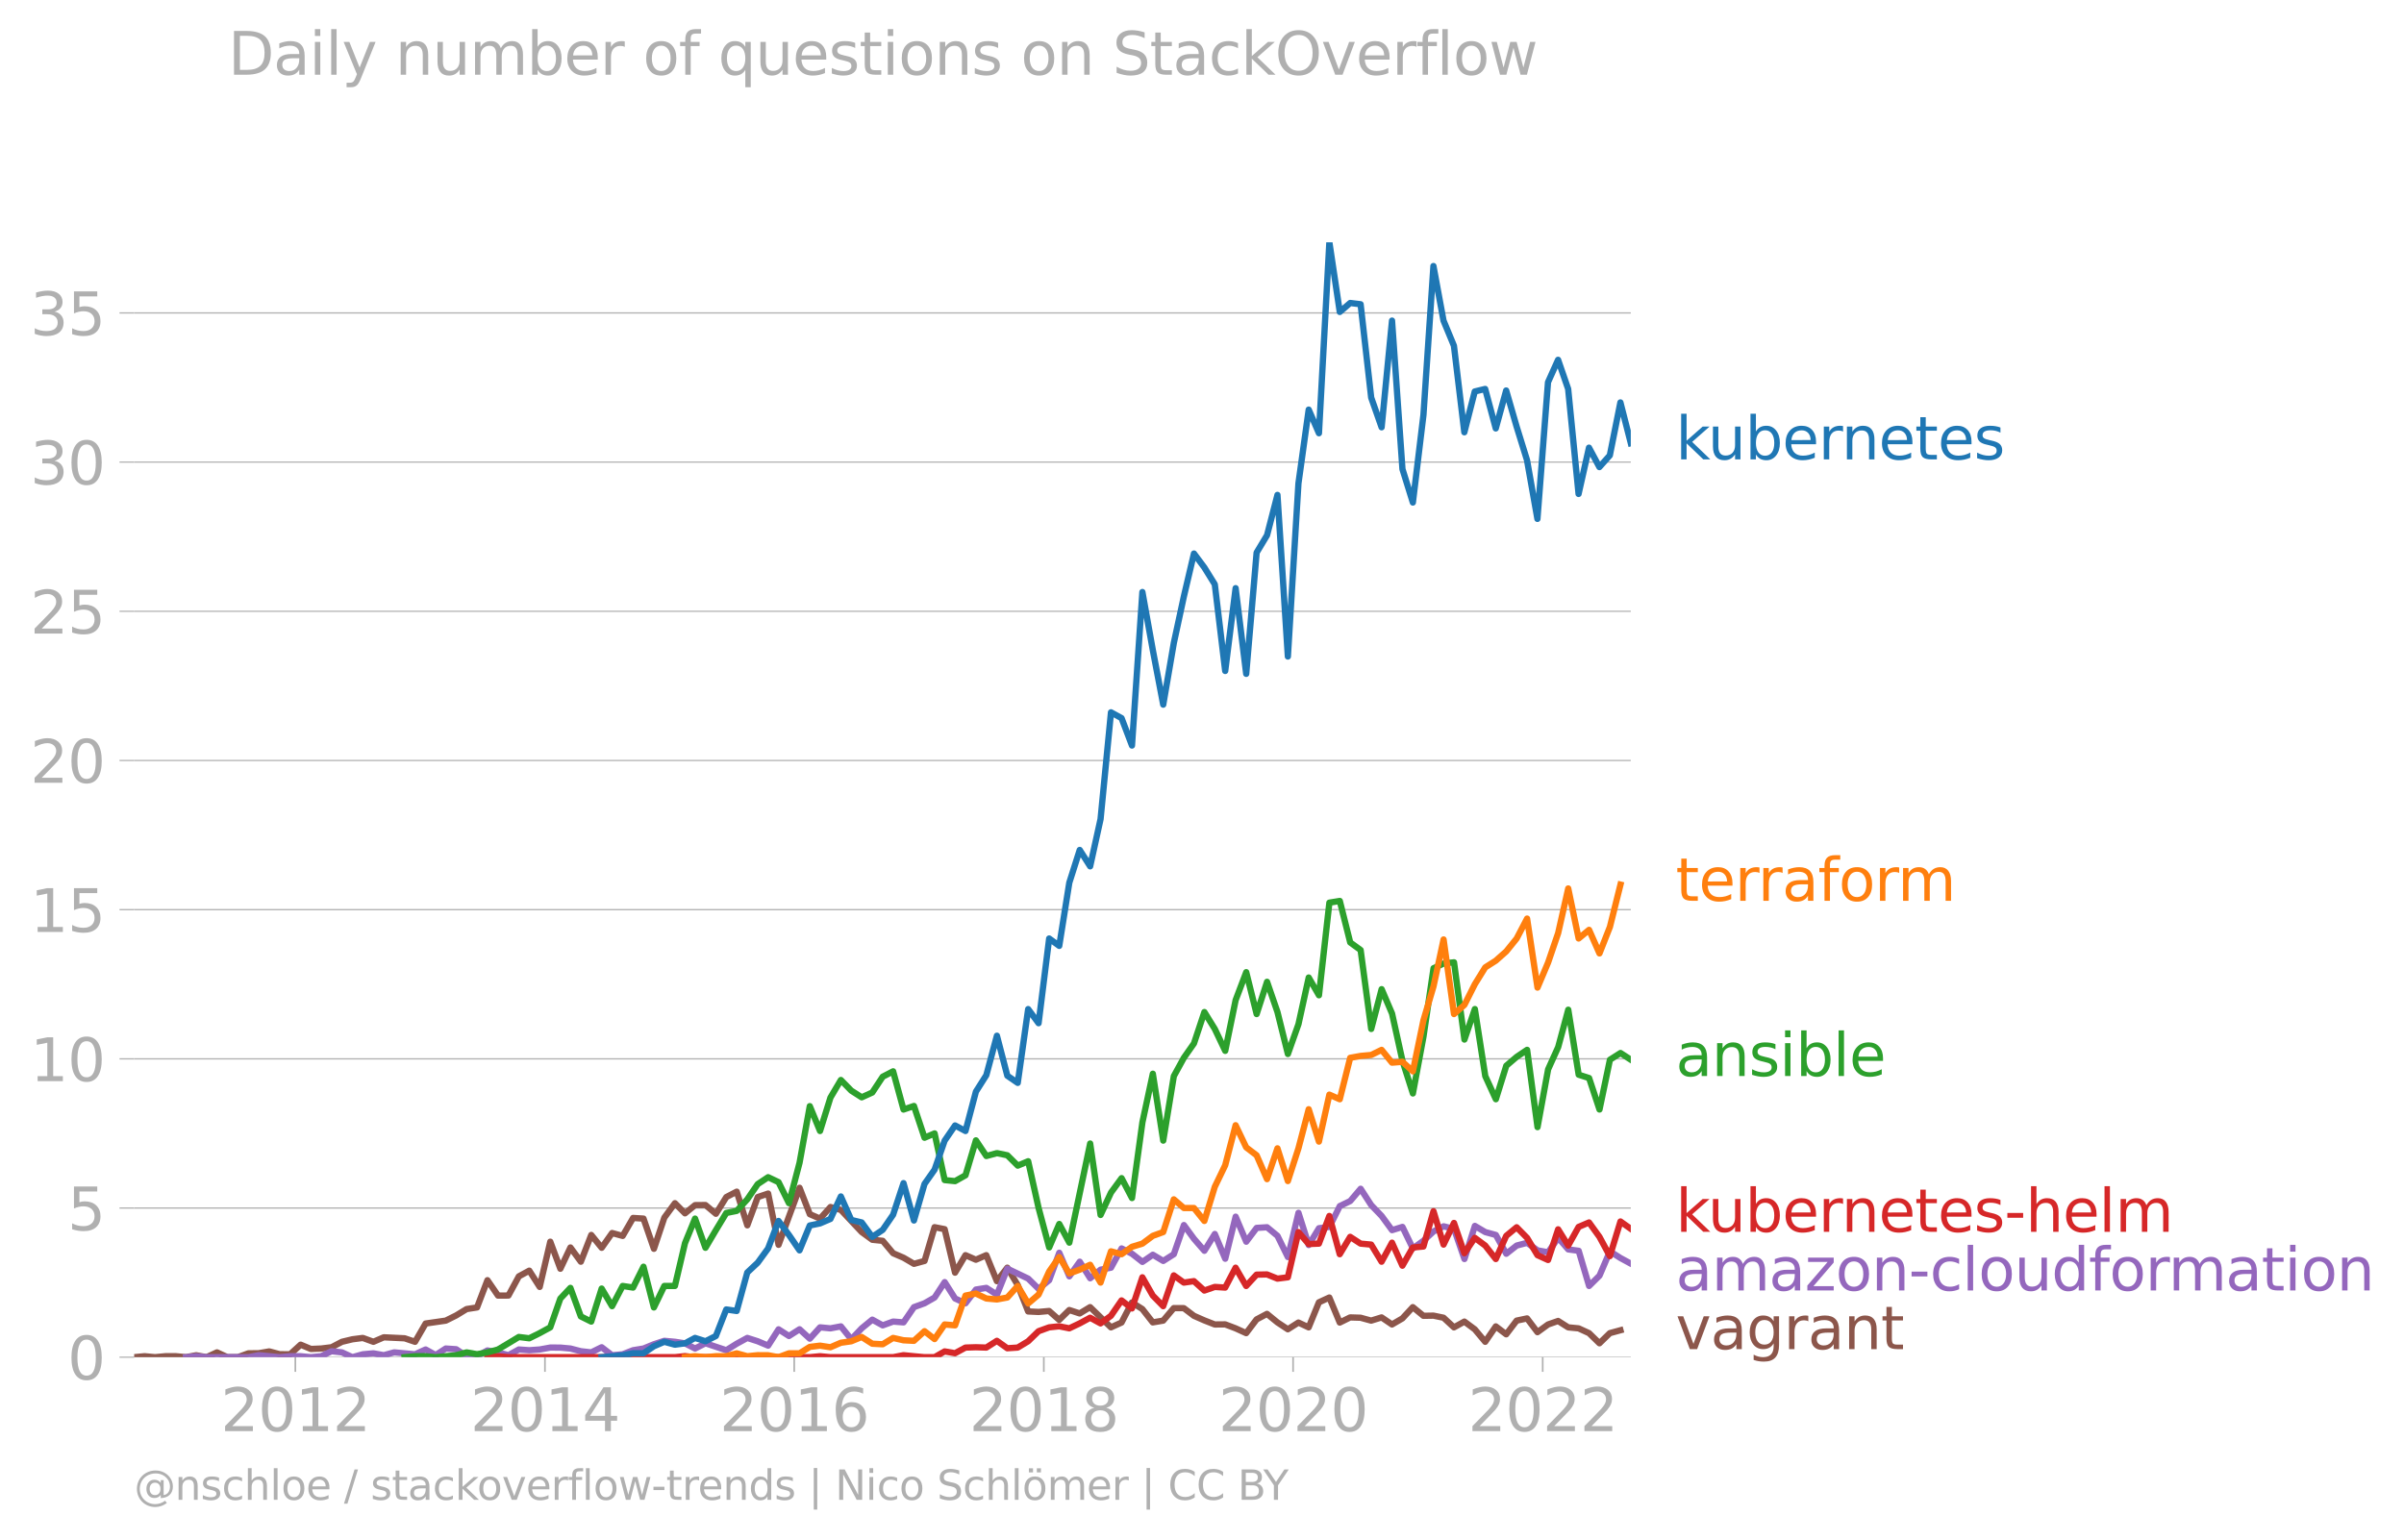 <svg xmlns:xlink="http://www.w3.org/1999/xlink" width="764.844" height="489.969" viewBox="0 0 573.633 367.477" xmlns="http://www.w3.org/2000/svg"><defs><style>*{stroke-linejoin:round;stroke-linecap:butt}</style></defs><g id="figure_1"><path d="M0 367.477h573.633V0H0v367.477z" style="fill:none" id="patch_1"/><g id="axes_1"><path d="M32.015 323.95h357.12V57.838H32.015V323.95z" style="fill:none" id="patch_2"/><g id="matplotlib.axis_1"><g id="xtick_1"><g id="line2d_1"><defs><path id="m53e2bf446e" d="M0 0v3.5" style="stroke:#b0b0b0;stroke-width:.4"/></defs><use xlink:href="#m53e2bf446e" x="70.473" y="323.95" style="fill:#b0b0b0;stroke:#b0b0b0;stroke-width:.4"/></g><g style="fill:#b0b0b0" transform="matrix(.14 0 0 -.14 52.658 341.588)" id="text_1"><defs><path id="DejaVuSans-32" d="M1228 531h2203V0H469v531q359 372 979 998 621 627 780 809 303 340 423 576 121 236 121 464 0 372-261 606-261 235-680 235-297 0-627-103-329-103-704-313v638q381 153 712 231 332 78 607 78 725 0 1156-363 431-362 431-968 0-288-108-546-107-257-392-607-78-91-497-524-418-433-1181-1211z" transform="scale(.016)"/><path id="DejaVuSans-30" d="M2034 4250q-487 0-733-480-245-479-245-1442 0-959 245-1439 246-480 733-480 491 0 736 480 246 480 246 1439 0 963-246 1442-245 480-736 480zm0 500q785 0 1199-621 414-620 414-1801 0-1178-414-1799Q2819-91 2034-91q-784 0-1198 620-414 621-414 1799 0 1181 414 1801 414 621 1198 621z" transform="scale(.016)"/><path id="DejaVuSans-31" d="M794 531h1031v3560L703 3866v575l1116 225h631V531h1031V0H794v531z" transform="scale(.016)"/></defs><use xlink:href="#DejaVuSans-32"/><use xlink:href="#DejaVuSans-30" x="63.623"/><use xlink:href="#DejaVuSans-31" x="127.246"/><use xlink:href="#DejaVuSans-32" x="190.869"/></g></g><g id="xtick_2"><use xlink:href="#m53e2bf446e" x="130.034" y="323.95" style="fill:#b0b0b0;stroke:#b0b0b0;stroke-width:.4" id="line2d_2"/><g style="fill:#b0b0b0" transform="matrix(.14 0 0 -.14 112.219 341.588)" id="text_2"><defs><path id="DejaVuSans-34" d="M2419 4116 825 1625h1594v2491zm-166 550h794V1625h666v-525h-666V0h-628v1100H313v609l1940 2957z" transform="scale(.016)"/></defs><use xlink:href="#DejaVuSans-32"/><use xlink:href="#DejaVuSans-30" x="63.623"/><use xlink:href="#DejaVuSans-31" x="127.246"/><use xlink:href="#DejaVuSans-34" x="190.869"/></g></g><g id="xtick_3"><use xlink:href="#m53e2bf446e" x="189.513" y="323.95" style="fill:#b0b0b0;stroke:#b0b0b0;stroke-width:.4" id="line2d_3"/><g style="fill:#b0b0b0" transform="matrix(.14 0 0 -.14 171.698 341.588)" id="text_3"><defs><path id="DejaVuSans-36" d="M2113 2584q-425 0-674-291-248-290-248-796 0-503 248-796 249-292 674-292t673 292q248 293 248 796 0 506-248 796-248 291-673 291zm1253 1979v-575q-238 112-480 171-242 60-480 60-625 0-955-422-329-422-376-1275 184 272 462 417 279 145 613 145 703 0 1111-427 408-426 408-1160 0-719-425-1154Q2819-91 2113-91q-810 0-1238 620-428 621-428 1799 0 1106 525 1764t1409 658q238 0 480-47t505-140z" transform="scale(.016)"/></defs><use xlink:href="#DejaVuSans-32"/><use xlink:href="#DejaVuSans-30" x="63.623"/><use xlink:href="#DejaVuSans-31" x="127.246"/><use xlink:href="#DejaVuSans-36" x="190.869"/></g></g><g id="xtick_4"><use xlink:href="#m53e2bf446e" x="249.074" y="323.95" style="fill:#b0b0b0;stroke:#b0b0b0;stroke-width:.4" id="line2d_4"/><g style="fill:#b0b0b0" transform="matrix(.14 0 0 -.14 231.259 341.588)" id="text_4"><defs><path id="DejaVuSans-38" d="M2034 2216q-450 0-708-241-257-241-257-662 0-422 257-663 258-241 708-241t709 242q260 243 260 662 0 421-258 662-257 241-711 241zm-631 268q-406 100-633 378-226 279-226 679 0 559 398 884 399 325 1092 325 697 0 1094-325t397-884q0-400-227-679-226-278-629-378 456-106 710-416 255-309 255-755 0-679-414-1042Q2806-91 2034-91q-771 0-1186 362-414 363-414 1042 0 446 256 755 257 310 713 416zm-231 997q0-362 226-565 227-203 636-203 407 0 636 203 230 203 230 565 0 363-230 566-229 203-636 203-409 0-636-203-226-203-226-566z" transform="scale(.016)"/></defs><use xlink:href="#DejaVuSans-32"/><use xlink:href="#DejaVuSans-30" x="63.623"/><use xlink:href="#DejaVuSans-31" x="127.246"/><use xlink:href="#DejaVuSans-38" x="190.869"/></g></g><g id="xtick_5"><use xlink:href="#m53e2bf446e" x="308.553" y="323.95" style="fill:#b0b0b0;stroke:#b0b0b0;stroke-width:.4" id="line2d_5"/><g style="fill:#b0b0b0" transform="matrix(.14 0 0 -.14 290.738 341.588)" id="text_5"><use xlink:href="#DejaVuSans-32"/><use xlink:href="#DejaVuSans-30" x="63.623"/><use xlink:href="#DejaVuSans-32" x="127.246"/><use xlink:href="#DejaVuSans-30" x="190.869"/></g></g><g id="xtick_6"><use xlink:href="#m53e2bf446e" x="368.114" y="323.95" style="fill:#b0b0b0;stroke:#b0b0b0;stroke-width:.4" id="line2d_6"/><g style="fill:#b0b0b0" transform="matrix(.14 0 0 -.14 350.299 341.588)" id="text_6"><use xlink:href="#DejaVuSans-32"/><use xlink:href="#DejaVuSans-30" x="63.623"/><use xlink:href="#DejaVuSans-32" x="127.246"/><use xlink:href="#DejaVuSans-32" x="190.869"/></g></g></g><g id="matplotlib.axis_2"><g id="ytick_1"><path d="M32.015 323.95h357.12" clip-path="url(#p060a1678fd)" style="fill:none;stroke:#b0b0b0;stroke-width:.3;stroke-linecap:square" id="line2d_7"/><g id="line2d_8"><defs><path id="m5a3ae5c99e" d="M0 0h-3.5" style="stroke:#b0b0b0;stroke-width:.3"/></defs><use xlink:href="#m5a3ae5c99e" x="32.015" y="323.95" style="fill:#b0b0b0;stroke:#b0b0b0;stroke-width:.3"/></g><use xlink:href="#DejaVuSans-30" style="fill:#b0b0b0" transform="matrix(.14 0 0 -.14 16.108 329.269)" id="text_7"/></g><g id="ytick_2"><path d="M32.015 288.342h357.12" clip-path="url(#p060a1678fd)" style="fill:none;stroke:#b0b0b0;stroke-width:.3;stroke-linecap:square" id="line2d_9"/><use xlink:href="#m5a3ae5c99e" x="32.015" y="288.342" style="fill:#b0b0b0;stroke:#b0b0b0;stroke-width:.3" id="line2d_10"/><g style="fill:#b0b0b0" transform="matrix(.14 0 0 -.14 16.108 293.66)" id="text_8"><defs><path id="DejaVuSans-35" d="M691 4666h2478v-532H1269V2991q137 47 274 70 138 23 276 23 781 0 1237-428 457-428 457-1159 0-753-469-1171Q2575-91 1722-91q-294 0-599 50Q819 9 494 109v635q281-153 581-228t634-75q541 0 856 284 316 284 316 772 0 487-316 771-315 285-856 285-253 0-505-56-251-56-513-175v2344z" transform="scale(.016)"/></defs><use xlink:href="#DejaVuSans-35"/></g></g><g id="ytick_3"><path d="M32.015 252.733h357.12" clip-path="url(#p060a1678fd)" style="fill:none;stroke:#b0b0b0;stroke-width:.3;stroke-linecap:square" id="line2d_11"/><use xlink:href="#m5a3ae5c99e" x="32.015" y="252.733" style="fill:#b0b0b0;stroke:#b0b0b0;stroke-width:.3" id="line2d_12"/><g style="fill:#b0b0b0" transform="matrix(.14 0 0 -.14 7.2 258.052)" id="text_9"><use xlink:href="#DejaVuSans-31"/><use xlink:href="#DejaVuSans-30" x="63.623"/></g></g><g id="ytick_4"><path d="M32.015 217.125h357.12" clip-path="url(#p060a1678fd)" style="fill:none;stroke:#b0b0b0;stroke-width:.3;stroke-linecap:square" id="line2d_13"/><use xlink:href="#m5a3ae5c99e" x="32.015" y="217.125" style="fill:#b0b0b0;stroke:#b0b0b0;stroke-width:.3" id="line2d_14"/><g style="fill:#b0b0b0" transform="matrix(.14 0 0 -.14 7.2 222.444)" id="text_10"><use xlink:href="#DejaVuSans-31"/><use xlink:href="#DejaVuSans-35" x="63.623"/></g></g><g id="ytick_5"><path d="M32.015 181.517h357.12" clip-path="url(#p060a1678fd)" style="fill:none;stroke:#b0b0b0;stroke-width:.3;stroke-linecap:square" id="line2d_15"/><use xlink:href="#m5a3ae5c99e" x="32.015" y="181.517" style="fill:#b0b0b0;stroke:#b0b0b0;stroke-width:.3" id="line2d_16"/><g style="fill:#b0b0b0" transform="matrix(.14 0 0 -.14 7.2 186.836)" id="text_11"><use xlink:href="#DejaVuSans-32"/><use xlink:href="#DejaVuSans-30" x="63.623"/></g></g><g id="ytick_6"><path d="M32.015 145.909h357.12" clip-path="url(#p060a1678fd)" style="fill:none;stroke:#b0b0b0;stroke-width:.3;stroke-linecap:square" id="line2d_17"/><use xlink:href="#m5a3ae5c99e" x="32.015" y="145.909" style="fill:#b0b0b0;stroke:#b0b0b0;stroke-width:.3" id="line2d_18"/><g style="fill:#b0b0b0" transform="matrix(.14 0 0 -.14 7.2 151.228)" id="text_12"><use xlink:href="#DejaVuSans-32"/><use xlink:href="#DejaVuSans-35" x="63.623"/></g></g><g id="ytick_7"><path d="M32.015 110.3h357.12" clip-path="url(#p060a1678fd)" style="fill:none;stroke:#b0b0b0;stroke-width:.3;stroke-linecap:square" id="line2d_19"/><use xlink:href="#m5a3ae5c99e" x="32.015" y="110.301" style="fill:#b0b0b0;stroke:#b0b0b0;stroke-width:.3" id="line2d_20"/><g style="fill:#b0b0b0" transform="matrix(.14 0 0 -.14 7.2 115.62)" id="text_13"><defs><path id="DejaVuSans-33" d="M2597 2516q453-97 707-404 255-306 255-756 0-690-475-1069Q2609-91 1734-91q-293 0-604 58T488 141v609q262-153 574-231 313-78 654-78 593 0 904 234t311 681q0 413-289 645-289 233-804 233h-544v519h569q465 0 712 186t247 536q0 359-255 551-254 193-729 193-260 0-557-57-297-56-653-174v562q360 100 674 150t592 50q719 0 1137-327 419-326 419-882 0-388-222-655t-631-370z" transform="scale(.016)"/></defs><use xlink:href="#DejaVuSans-33"/><use xlink:href="#DejaVuSans-30" x="63.623"/></g></g><g id="ytick_8"><path d="M32.015 74.692h357.12" clip-path="url(#p060a1678fd)" style="fill:none;stroke:#b0b0b0;stroke-width:.3;stroke-linecap:square" id="line2d_21"/><use xlink:href="#m5a3ae5c99e" x="32.015" y="74.692" style="fill:#b0b0b0;stroke:#b0b0b0;stroke-width:.3" id="line2d_22"/><g style="fill:#b0b0b0" transform="matrix(.14 0 0 -.14 7.2 80.011)" id="text_14"><use xlink:href="#DejaVuSans-33"/><use xlink:href="#DejaVuSans-35" x="63.623"/></g></g></g><path d="m32.015 323.95 2.485-.23 2.485.23 2.485-.23h2.526l2.404.23 2.403-.46 2.485.46 2.486-1.149 2.485 1.149h2.485l2.526-.92 2.485-.03 2.485-.429 2.485.667 2.485.023 2.526-2.298 2.444 1.022 2.444-.103 2.486-.306 2.485-1.302 2.485-.597 2.485-.322 2.526.92 2.485-1.073 4.97.237 2.485.835 2.526-4.365 4.807-.689 2.485-1.24 2.485-1.517 2.485-.383 2.485-6.509 2.526 3.676 2.485-.015 2.485-4.58 2.486-1.355 2.485 3.882 2.525-10.797 2.404 6.457 2.404-5.078 2.485 3.4 2.485-6.387 2.485 3.063 2.485-3.522 2.526.689 2.485-4.289 2.485.154 2.485 7.206 2.485-7.436 2.526-3.446 2.404 2.42 2.403-1.96 2.485-.024 2.486 2.091 2.485-3.99 2.485-1.294 2.526 8.04 2.485-6.746 2.485-.834 2.485 12.229 5.01-13.608 2.445 6.298 2.444 1.054 2.486-2.765 2.485.697 4.97 5.284 2.526 1.838 2.485.252 2.485 2.964 2.485 1.072 2.485 1.455 2.526-.69L223 292.92l2.404.476 2.485 10.376 2.485-4.174 2.485 1.088 2.485-1.088 2.526 6.203 2.485-3.216 2.485 4.135 2.486 6.31 2.485.122 2.525-.23 2.404 2.126 2.404-2.355 2.485.812 2.485-1.501 4.97 4.824 2.526-1.148 2.485-4.787 2.485 1.57 2.485 3.178 2.485-.42 2.526-2.987 2.404.016 2.403 1.821 2.485 1.095 2.486.973 2.485-.023 2.485.942 2.526 1.149 2.485-3.278 2.485-1.317 2.485 2.03 2.485 1.646 2.526-1.608 2.444 1.148 2.444-5.973 2.486-1.148 2.485 5.973 2.485-1.226 2.485.077 2.526.69 2.485-.767 2.485 1.685 2.485-1.447 2.485-2.688 2.526 2.067 2.403-.04 2.404.5 2.485 2.297 2.485-1.378 2.485 1.853 2.485 2.971 2.526-3.676 2.485 1.892 2.485-3.27 2.486-.528 2.485 3.285 2.525-1.838 2.404-.837 2.404 1.526 2.485.238 2.485 1.14 2.485 2.42 2.485-2.42 2.526-.689h0" clip-path="url(#p060a1678fd)" style="fill:none;stroke:#8c564b;stroke-width:1.5;stroke-linecap:square" id="line2d_23"/><path d="m44.4 323.95 2.403-.23 2.485.23h9.982l2.485-.475 4.97.475 2.485-.23h2.526l2.444.23 2.444-.23 2.486-1.195 2.485.276 2.485 1.149 2.485-.69 2.526-.23 2.485.445 2.485-.674 4.97.46 2.526-1.149 2.403 1.33 2.404-1.56 2.485.169 2.485 1.67 2.485-.009 2.485-1.37 2.526.46 2.485.673 2.485-1.363 2.486.176 2.485-.176 2.525-.46 2.404.009 2.404.221 2.485.643 2.485.276 2.485-1.225 2.485 1.914 2.526-.23 2.485-.972 2.485-.406 2.485-1.018 2.485-.82 2.526.23 2.404.37 2.403 1.238 2.485-1.256 4.97 1.662 2.486-1.554 2.526-1.379 2.485.797 2.485 1.041 2.485-3.89 2.485 1.593 2.526-1.608 2.444 2.241 2.444-2.7 2.486.237 2.485-.468 2.485 3.079 2.485-2.62 2.526-2.067 2.485 1.363 2.485-.903 2.485.191 2.485-3.637 2.526-.92 2.403-1.377 2.404-3.676 2.485 3.913 2.485 1.14 2.485-3.277 2.485-.398 2.526 1.608 2.485-6.195 4.97 2.374 2.486 2.443 2.525-2.068 2.404-6.547 2.404 5.628 2.485-3.491 2.485 3.95 2.485-2.051 2.485-.475 2.526-4.595 2.485 1.271 2.485 1.946 2.485-1.708 2.485 1.478 2.526-1.608 2.404-6.958 2.403 3.282 2.485 2.856 2.486-4.005 2.485 5.904 2.485-10.039 2.526 5.973 2.485-3.293 2.485-.153 2.485 2.052 2.485 5.07 2.526-10.568 2.444 7.692 2.444-4.016 2.486-.314 2.485-4.97 2.485-1.202 2.485-2.933 2.526 3.905 2.485 2.589 2.485 3.384 2.485-.773 2.485 5.138 2.526-1.838 2.403-2.215 2.404-1.23 2.485.62 2.485 7.19 2.485-7.902 2.485 1.47 2.526.69 2.485 4.486 2.485-1.96 2.486-.65 2.485 1.799 2.525.46 2.404-3.447 2.404 2.757 2.485.33 2.485 8.4 2.485-2.466 2.485-5.805 2.526 1.609 2.485 1.347h0" clip-path="url(#p060a1678fd)" style="fill:none;stroke:#9467bd;stroke-width:1.5;stroke-linecap:square" id="line2d_24"/><path d="m116.304 323.95 2.526-.23 2.485.23H161.036l2.404-.255 2.403.255H193.22l2.444-.23 2.486.23H213.1l2.485-.475 2.485.245 2.526.23H223l2.404-1.379 2.485.43 2.485-1.348 2.485-.077 2.485.077 2.526-1.609 2.485 1.77 2.485-.161 2.486-1.501 2.485-2.405 2.525-.919 2.404-.254 2.404.484 2.485-1.18 2.485-1.347 2.485 1.348 2.485-1.808 2.526-3.675 2.485 1.922 2.485-7.436 2.485 4.35 2.485 2.542 2.526-7.351 2.404 1.723 2.403-.345 2.485 2.244 2.486-.866 2.485.154 2.485-4.748 2.526 4.365 2.485-2.703 2.485-.054 2.485 1.003 2.485-.314 2.526-10.797 2.444 2.852 2.444-.095 2.486-6.601 2.485 9.128 2.485-4.143 2.485 1.616 2.526.23 2.485 4.089 2.485-4.55 2.485 5.5 2.485-4.35 2.526-.23 2.403-8.426 2.404 7.966 2.485-5.169 2.485 7.237 2.485-3.676 2.485 1.838 2.526 3.216 2.485-5.529 2.485-2.052 2.486 2.527 2.485 4.135 2.525 1.149 2.404-7.319 2.404 3.873 2.485-4.449 2.485-1.064 2.485 3.438 2.485 4.602 2.526-8.27 2.485 1.769" clip-path="url(#p060a1678fd)" style="fill:none;stroke:#d62728;stroke-width:1.5;stroke-linecap:square" id="line2d_25"/><g style="fill:#1f77b4" transform="matrix(.14 0 0 -.14 399.849 109.653)" id="text_15"><defs><path id="DejaVuSans-6b" d="M581 4863h578V1991l1716 1509h734L1753 1863 3688 0h-750L1159 1709V0H581v4863z" transform="scale(.016)"/><path id="DejaVuSans-75" d="M544 1381v2119h575V1403q0-497 193-746 194-248 582-248 465 0 735 297 271 297 271 810v1984h575V0h-575v538q-209-319-486-474-276-155-642-155-603 0-916 375-312 375-312 1097zm1447 2203z" transform="scale(.016)"/><path id="DejaVuSans-62" d="M3116 1747q0 634-261 995t-717 361q-457 0-718-361t-261-995q0-634 261-995t718-361q456 0 717 361t261 995zM1159 2969q182 312 458 463 277 152 661 152 638 0 1036-506 399-506 399-1331T3314 415Q2916-91 2278-91q-384 0-661 152-276 152-458 464V0H581v4863h578V2969z" transform="scale(.016)"/><path id="DejaVuSans-65" d="M3597 1894v-281H953q38-594 358-905t892-311q331 0 642 81t618 244V178Q3153 47 2828-22t-659-69q-838 0-1327 487-489 488-489 1320 0 859 464 1363 464 505 1252 505 706 0 1117-455 411-454 411-1235zm-575 169q-6 471-264 752-258 282-683 282-481 0-770-272t-333-766l2050 4z" transform="scale(.016)"/><path id="DejaVuSans-72" d="M2631 2963q-97 56-211 82-114 27-251 27-488 0-749-317t-261-911V0H581v3500h578v-544q182 319 472 473 291 155 707 155 59 0 131-8 72-7 159-23l3-590z" transform="scale(.016)"/><path id="DejaVuSans-6e" d="M3513 2113V0h-575v2094q0 497-194 743-194 247-581 247-466 0-735-297-269-296-269-809V0H581v3500h578v-544q207 316 486 472 280 156 646 156 603 0 912-373 310-373 310-1098z" transform="scale(.016)"/><path id="DejaVuSans-74" d="M1172 4494v-994h1184v-447H1172V1153q0-428 117-550t477-122h590V0h-590q-666 0-919 248-253 249-253 905v1900H172v447h422v994h578z" transform="scale(.016)"/><path id="DejaVuSans-73" d="M2834 3397v-544q-243 125-506 187-262 63-544 63-428 0-642-131t-214-394q0-200 153-314t616-217l197-44q612-131 870-370t258-667q0-488-386-773Q2250-91 1575-91q-281 0-586 55T347 128v594q319-166 628-249 309-82 613-82 406 0 624 139 219 139 219 392 0 234-158 359-157 125-692 241l-200 47q-534 112-772 345-237 233-237 639 0 494 350 762 350 269 994 269 318 0 599-47 282-46 519-140z" transform="scale(.016)"/></defs><use xlink:href="#DejaVuSans-6b"/><use xlink:href="#DejaVuSans-75" x="54.785"/><use xlink:href="#DejaVuSans-62" x="118.164"/><use xlink:href="#DejaVuSans-65" x="181.641"/><use xlink:href="#DejaVuSans-72" x="243.164"/><use xlink:href="#DejaVuSans-6e" x="282.527"/><use xlink:href="#DejaVuSans-65" x="345.906"/><use xlink:href="#DejaVuSans-74" x="407.43"/><use xlink:href="#DejaVuSans-65" x="446.639"/><use xlink:href="#DejaVuSans-73" x="508.162"/></g><g style="fill:#ff7f0e" transform="matrix(.14 0 0 -.14 399.849 215.015)" id="text_16"><defs><path id="DejaVuSans-61" d="M2194 1759q-697 0-966-159t-269-544q0-306 202-486 202-179 548-179 479 0 768 339t289 901v128h-572zm1147 238V0h-575v531q-197-318-491-470T1556-91q-537 0-855 302-317 302-317 808 0 590 395 890 396 300 1180 300h807v57q0 397-261 614t-733 217q-300 0-585-72-284-72-546-216v532q315 122 612 182 297 61 578 61 760 0 1135-394 375-393 375-1193z" transform="scale(.016)"/><path id="DejaVuSans-66" d="M2375 4863v-479h-550q-309 0-430-125-120-125-120-450v-309h947v-447h-947V0H697v3053H147v447h550v244q0 584 272 851 272 268 862 268h544z" transform="scale(.016)"/><path id="DejaVuSans-6f" d="M1959 3097q-462 0-731-361t-269-989q0-628 267-989 268-361 733-361 460 0 728 362 269 363 269 988 0 622-269 986-268 364-728 364zm0 487q750 0 1178-488 429-487 429-1349 0-859-429-1349Q2709-91 1959-91q-753 0-1180 489-426 490-426 1349 0 862 426 1349 427 488 1180 488z" transform="scale(.016)"/><path id="DejaVuSans-6d" d="M3328 2828q216 388 516 572t706 184q547 0 844-383 297-382 297-1088V0h-578v2094q0 503-179 746-178 244-543 244-447 0-707-297-259-296-259-809V0h-578v2094q0 506-178 748t-550 242q-441 0-701-298-259-298-259-808V0H581v3500h578v-544q197 322 472 475t653 153q382 0 649-194 267-193 395-562z" transform="scale(.016)"/></defs><use xlink:href="#DejaVuSans-74"/><use xlink:href="#DejaVuSans-65" x="39.209"/><use xlink:href="#DejaVuSans-72" x="100.732"/><use xlink:href="#DejaVuSans-72" x="140.096"/><use xlink:href="#DejaVuSans-61" x="181.209"/><use xlink:href="#DejaVuSans-66" x="242.488"/><use xlink:href="#DejaVuSans-6f" x="277.693"/><use xlink:href="#DejaVuSans-72" x="338.875"/><use xlink:href="#DejaVuSans-6d" x="378.238"/></g><g style="fill:#2ca02c" transform="matrix(.14 0 0 -.14 399.849 256.834)" id="text_17"><defs><path id="DejaVuSans-69" d="M603 3500h575V0H603v3500zm0 1363h575v-729H603v729z" transform="scale(.016)"/><path id="DejaVuSans-6c" d="M603 4863h575V0H603v4863z" transform="scale(.016)"/></defs><use xlink:href="#DejaVuSans-61"/><use xlink:href="#DejaVuSans-6e" x="61.279"/><use xlink:href="#DejaVuSans-73" x="124.658"/><use xlink:href="#DejaVuSans-69" x="176.758"/><use xlink:href="#DejaVuSans-62" x="204.541"/><use xlink:href="#DejaVuSans-6c" x="268.018"/><use xlink:href="#DejaVuSans-65" x="295.801"/></g><g style="fill:#d62728" transform="matrix(.14 0 0 -.14 399.849 294.023)" id="text_18"><defs><path id="DejaVuSans-2d" d="M313 2009h1684v-512H313v512z" transform="scale(.016)"/><path id="DejaVuSans-68" d="M3513 2113V0h-575v2094q0 497-194 743-194 247-581 247-466 0-735-297-269-296-269-809V0H581v4863h578V2956q207 316 486 472 280 156 646 156 603 0 912-373 310-373 310-1098z" transform="scale(.016)"/></defs><use xlink:href="#DejaVuSans-6b"/><use xlink:href="#DejaVuSans-75" x="54.785"/><use xlink:href="#DejaVuSans-62" x="118.164"/><use xlink:href="#DejaVuSans-65" x="181.641"/><use xlink:href="#DejaVuSans-72" x="243.164"/><use xlink:href="#DejaVuSans-6e" x="282.527"/><use xlink:href="#DejaVuSans-65" x="345.906"/><use xlink:href="#DejaVuSans-74" x="407.43"/><use xlink:href="#DejaVuSans-65" x="446.639"/><use xlink:href="#DejaVuSans-73" x="508.162"/><use xlink:href="#DejaVuSans-2d" x="560.262"/><use xlink:href="#DejaVuSans-68" x="596.346"/><use xlink:href="#DejaVuSans-65" x="659.725"/><use xlink:href="#DejaVuSans-6c" x="721.248"/><use xlink:href="#DejaVuSans-6d" x="749.031"/></g><g style="fill:#9467bd" transform="matrix(.14 0 0 -.14 399.849 308.023)" id="text_19"><defs><path id="DejaVuSans-7a" d="M353 3500h2731v-525L922 459h2162V0H275v525l2163 2516H353v459z" transform="scale(.016)"/><path id="DejaVuSans-63" d="M3122 3366v-538q-244 135-489 202t-495 67q-560 0-870-355-309-354-309-995t309-996q310-354 870-354 250 0 495 67t489 202V134Q2881 22 2623-34q-257-57-548-57-791 0-1257 497-465 497-465 1341 0 856 470 1346 471 491 1290 491 265 0 518-55 253-54 491-163z" transform="scale(.016)"/><path id="DejaVuSans-64" d="M2906 2969v1894h575V0h-575v525q-181-312-458-464-276-152-664-152-634 0-1033 506-398 507-398 1332t398 1331q399 506 1033 506 388 0 664-152 277-151 458-463zM947 1747q0-634 261-995t717-361q456 0 718 361 263 361 263 995t-263 995q-262 361-718 361t-717-361q-261-361-261-995z" transform="scale(.016)"/></defs><use xlink:href="#DejaVuSans-61"/><use xlink:href="#DejaVuSans-6d" x="61.279"/><use xlink:href="#DejaVuSans-61" x="158.691"/><use xlink:href="#DejaVuSans-7a" x="219.971"/><use xlink:href="#DejaVuSans-6f" x="272.461"/><use xlink:href="#DejaVuSans-6e" x="333.643"/><use xlink:href="#DejaVuSans-2d" x="397.021"/><use xlink:href="#DejaVuSans-63" x="433.105"/><use xlink:href="#DejaVuSans-6c" x="488.086"/><use xlink:href="#DejaVuSans-6f" x="515.869"/><use xlink:href="#DejaVuSans-75" x="577.051"/><use xlink:href="#DejaVuSans-64" x="640.43"/><use xlink:href="#DejaVuSans-66" x="703.906"/><use xlink:href="#DejaVuSans-6f" x="739.111"/><use xlink:href="#DejaVuSans-72" x="800.293"/><use xlink:href="#DejaVuSans-6d" x="839.656"/><use xlink:href="#DejaVuSans-61" x="937.068"/><use xlink:href="#DejaVuSans-74" x="998.348"/><use xlink:href="#DejaVuSans-69" x="1037.557"/><use xlink:href="#DejaVuSans-6f" x="1065.34"/><use xlink:href="#DejaVuSans-6e" x="1126.521"/></g><g style="fill:#8c564b" transform="matrix(.14 0 0 -.14 399.849 322.023)" id="text_20"><defs><path id="DejaVuSans-76" d="M191 3500h609L1894 563l1094 2937h609L2284 0h-781L191 3500z" transform="scale(.016)"/><path id="DejaVuSans-67" d="M2906 1791q0 625-258 968-257 344-723 344-462 0-720-344-258-343-258-968 0-622 258-966t720-344q466 0 723 344 258 344 258 966zm575-1357q0-893-397-1329-396-436-1215-436-303 0-572 45t-522 139v559q253-137 500-202 247-66 503-66 566 0 847 295t281 892v285q-178-310-456-463T1784 0Q1141 0 747 490 353 981 353 1791q0 812 394 1302 394 491 1037 491 388 0 666-153t456-462v531h575V434z" transform="scale(.016)"/></defs><use xlink:href="#DejaVuSans-76"/><use xlink:href="#DejaVuSans-61" x="59.18"/><use xlink:href="#DejaVuSans-67" x="120.459"/><use xlink:href="#DejaVuSans-72" x="183.936"/><use xlink:href="#DejaVuSans-61" x="225.049"/><use xlink:href="#DejaVuSans-6e" x="286.328"/><use xlink:href="#DejaVuSans-74" x="349.707"/></g><g style="fill:#b0b0b0" transform="matrix(.097 0 0 -.097 32.015 357.986)" id="text_21"><defs><path id="DejaVuSans-40" d="M2381 1678q0-447 222-702 222-254 610-254 384 0 604 256 221 256 221 700 0 438-225 695-225 258-607 258-378 0-602-256-223-256-223-697zm1703-934q-187-241-429-355t-564-114q-538 0-874 389t-336 1014q0 625 337 1015 338 391 873 391 322 0 565-117 244-117 428-354v409h447V722q457 69 714 417 258 349 258 902 0 334-99 628-98 294-298 544-325 409-792 626t-1017 217q-384 0-738-102-353-101-653-301-490-319-767-836-276-517-276-1120 0-497 179-932 180-434 521-765 328-325 759-495 431-171 922-171 403 0 792 136t714 389l281-347q-390-303-851-464t-936-161q-578 0-1091 205-512 205-912 595Q841 78 631 592q-209 514-209 1105 0 569 212 1084 213 516 607 907 403 396 931 607t1119 211q662 0 1229-272 568-271 952-771 234-307 357-666 124-359 124-744 0-822-497-1297T4084 263v481z" transform="scale(.016)"/><path id="DejaVuSans-2f" d="M1625 4666h531L531-594H0l1625 5260z" transform="scale(.016)"/><path id="DejaVuSans-77" d="M269 3500h575l719-2731 715 2731h678l719-2731 716 2731h575L4050 0h-678l-753 2869L1863 0h-679L269 3500z" transform="scale(.016)"/><path id="DejaVuSans-7c" d="M1344 4891v-6400H813v6400h531z" transform="scale(.016)"/><path id="DejaVuSans-4e" d="M628 4666h850L3547 763v3903h612V0h-850L1241 3903V0H628v4666z" transform="scale(.016)"/><path id="DejaVuSans-53" d="M3425 4513v-616q-359 172-678 256-319 85-616 85-515 0-795-200t-280-569q0-310 186-468 186-157 705-254l381-78q706-135 1042-474t336-907q0-679-455-1029Q2797-91 1919-91q-331 0-705 75-373 75-773 222v650q384-215 753-325 369-109 725-109 540 0 834 212 294 213 294 607 0 343-211 537t-692 291l-385 75q-706 140-1022 440-315 300-315 835 0 619 436 975t1201 356q329 0 669-60 341-59 697-177z" transform="scale(.016)"/><path id="DejaVuSans-f6" d="M1959 3097q-462 0-731-361t-269-989q0-628 267-989 268-361 733-361 460 0 728 362 269 363 269 988 0 622-269 986-268 364-728 364zm0 487q750 0 1178-488 429-487 429-1349 0-859-429-1349Q2709-91 1959-91q-753 0-1180 489-426 490-426 1349 0 862 426 1349 427 488 1180 488zm295 1266h634v-631h-634v631zm-1222 0h634v-631h-634v631z" transform="scale(.016)"/><path id="DejaVuSans-43" d="M4122 4306v-665q-319 297-680 443-361 147-767 147-800 0-1225-489t-425-1414q0-922 425-1411t1225-489q406 0 767 147t680 444V359q-331-225-702-338-370-112-782-112-1060 0-1670 648-609 649-609 1771 0 1125 609 1773 610 649 1670 649 418 0 788-111 371-111 696-333z" transform="scale(.016)"/><path id="DejaVuSans-42" d="M1259 2228V519h1013q509 0 754 211 246 211 246 645 0 438-246 645-245 208-754 208H1259zm0 1919V2741h935q462 0 688 173 227 174 227 530 0 353-227 528-226 175-688 175h-935zm-631 519h1613q722 0 1112-300 391-300 391-853 0-429-200-682t-588-315q466-100 724-418 258-317 258-792 0-625-425-966Q3088 0 2303 0H628v4666z" transform="scale(.016)"/><path id="DejaVuSans-59" d="M-13 4666h679l1293-1919 1285 1919h678L2272 2222V0h-634v2222L-13 4666z" transform="scale(.016)"/></defs><use xlink:href="#DejaVuSans-40"/><use xlink:href="#DejaVuSans-6e" x="100"/><use xlink:href="#DejaVuSans-73" x="163.379"/><use xlink:href="#DejaVuSans-63" x="215.479"/><use xlink:href="#DejaVuSans-68" x="270.459"/><use xlink:href="#DejaVuSans-6c" x="333.838"/><use xlink:href="#DejaVuSans-6f" x="361.621"/><use xlink:href="#DejaVuSans-65" x="422.803"/><use xlink:href="#DejaVuSans-20" x="484.326"/><use xlink:href="#DejaVuSans-2f" x="516.113"/><use xlink:href="#DejaVuSans-20" x="549.805"/><use xlink:href="#DejaVuSans-73" x="581.592"/><use xlink:href="#DejaVuSans-74" x="633.691"/><use xlink:href="#DejaVuSans-61" x="672.9"/><use xlink:href="#DejaVuSans-63" x="734.18"/><use xlink:href="#DejaVuSans-6b" x="789.16"/><use xlink:href="#DejaVuSans-6f" x="843.445"/><use xlink:href="#DejaVuSans-76" x="904.627"/><use xlink:href="#DejaVuSans-65" x="963.807"/><use xlink:href="#DejaVuSans-72" x="1025.33"/><use xlink:href="#DejaVuSans-66" x="1066.443"/><use xlink:href="#DejaVuSans-6c" x="1101.648"/><use xlink:href="#DejaVuSans-6f" x="1129.432"/><use xlink:href="#DejaVuSans-77" x="1190.613"/><use xlink:href="#DejaVuSans-2d" x="1272.4"/><use xlink:href="#DejaVuSans-74" x="1308.484"/><use xlink:href="#DejaVuSans-72" x="1347.693"/><use xlink:href="#DejaVuSans-65" x="1386.557"/><use xlink:href="#DejaVuSans-6e" x="1448.08"/><use xlink:href="#DejaVuSans-64" x="1511.459"/><use xlink:href="#DejaVuSans-73" x="1574.936"/><use xlink:href="#DejaVuSans-20" x="1627.035"/><use xlink:href="#DejaVuSans-7c" x="1658.822"/><use xlink:href="#DejaVuSans-20" x="1692.514"/><use xlink:href="#DejaVuSans-4e" x="1724.301"/><use xlink:href="#DejaVuSans-69" x="1799.105"/><use xlink:href="#DejaVuSans-63" x="1826.889"/><use xlink:href="#DejaVuSans-6f" x="1881.869"/><use xlink:href="#DejaVuSans-20" x="1943.051"/><use xlink:href="#DejaVuSans-53" x="1974.838"/><use xlink:href="#DejaVuSans-63" x="2038.314"/><use xlink:href="#DejaVuSans-68" x="2093.295"/><use xlink:href="#DejaVuSans-6c" x="2156.674"/><use xlink:href="#DejaVuSans-f6" x="2184.457"/><use xlink:href="#DejaVuSans-6d" x="2245.639"/><use xlink:href="#DejaVuSans-65" x="2343.051"/><use xlink:href="#DejaVuSans-72" x="2404.574"/><use xlink:href="#DejaVuSans-20" x="2445.688"/><use xlink:href="#DejaVuSans-7c" x="2477.475"/><use xlink:href="#DejaVuSans-20" x="2511.166"/><use xlink:href="#DejaVuSans-43" x="2542.953"/><use xlink:href="#DejaVuSans-43" x="2612.777"/><use xlink:href="#DejaVuSans-20" x="2682.602"/><use xlink:href="#DejaVuSans-42" x="2714.389"/><use xlink:href="#DejaVuSans-59" x="2777.492"/></g><g style="fill:#b0b0b0" transform="matrix(.14 0 0 -.14 54.43 17.838)" id="text_22"><defs><path id="DejaVuSans-44" d="M1259 4147V519h763q966 0 1414 437 448 438 448 1382 0 937-448 1373t-1414 436h-763zm-631 519h1297q1356 0 1990-564 635-564 635-1764 0-1207-638-1773Q3275 0 1925 0H628v4666z" transform="scale(.016)"/><path id="DejaVuSans-79" d="M2059-325q-243-625-475-815-231-191-618-191H506v481h338q237 0 368 113 132 112 291 531l103 262L191 3500h609L1894 763l1094 2737h609L2059-325z" transform="scale(.016)"/><path id="DejaVuSans-71" d="M947 1747q0-634 261-995t717-361q456 0 718 361 263 361 263 995t-263 995q-262 361-718 361t-717-361q-261-361-261-995zM2906 525q-181-312-458-464-276-152-664-152-634 0-1033 506-398 507-398 1332t398 1331q399 506 1033 506 388 0 664-152 277-151 458-463v531h575v-4831h-575V525z" transform="scale(.016)"/><path id="DejaVuSans-4f" d="M2522 4238q-688 0-1093-513-404-512-404-1397 0-881 404-1394 405-512 1093-512 687 0 1089 512 402 513 402 1394 0 885-402 1397-402 513-1089 513zm0 512q981 0 1568-658 588-658 588-1764 0-1103-588-1761Q3503-91 2522-91q-984 0-1574 656-589 657-589 1763t589 1764q590 658 1574 658z" transform="scale(.016)"/></defs><use xlink:href="#DejaVuSans-44"/><use xlink:href="#DejaVuSans-61" x="77.002"/><use xlink:href="#DejaVuSans-69" x="138.281"/><use xlink:href="#DejaVuSans-6c" x="166.064"/><use xlink:href="#DejaVuSans-79" x="193.848"/><use xlink:href="#DejaVuSans-20" x="253.027"/><use xlink:href="#DejaVuSans-6e" x="284.814"/><use xlink:href="#DejaVuSans-75" x="348.193"/><use xlink:href="#DejaVuSans-6d" x="411.572"/><use xlink:href="#DejaVuSans-62" x="508.984"/><use xlink:href="#DejaVuSans-65" x="572.461"/><use xlink:href="#DejaVuSans-72" x="633.984"/><use xlink:href="#DejaVuSans-20" x="675.098"/><use xlink:href="#DejaVuSans-6f" x="706.885"/><use xlink:href="#DejaVuSans-66" x="768.066"/><use xlink:href="#DejaVuSans-20" x="803.271"/><use xlink:href="#DejaVuSans-71" x="835.059"/><use xlink:href="#DejaVuSans-75" x="898.535"/><use xlink:href="#DejaVuSans-65" x="961.914"/><use xlink:href="#DejaVuSans-73" x="1023.438"/><use xlink:href="#DejaVuSans-74" x="1075.537"/><use xlink:href="#DejaVuSans-69" x="1114.746"/><use xlink:href="#DejaVuSans-6f" x="1142.529"/><use xlink:href="#DejaVuSans-6e" x="1203.711"/><use xlink:href="#DejaVuSans-73" x="1267.09"/><use xlink:href="#DejaVuSans-20" x="1319.189"/><use xlink:href="#DejaVuSans-6f" x="1350.977"/><use xlink:href="#DejaVuSans-6e" x="1412.158"/><use xlink:href="#DejaVuSans-20" x="1475.537"/><use xlink:href="#DejaVuSans-53" x="1507.324"/><use xlink:href="#DejaVuSans-74" x="1570.801"/><use xlink:href="#DejaVuSans-61" x="1610.01"/><use xlink:href="#DejaVuSans-63" x="1671.289"/><use xlink:href="#DejaVuSans-6b" x="1726.27"/><use xlink:href="#DejaVuSans-4f" x="1784.18"/><use xlink:href="#DejaVuSans-76" x="1862.891"/><use xlink:href="#DejaVuSans-65" x="1922.07"/><use xlink:href="#DejaVuSans-72" x="1983.594"/><use xlink:href="#DejaVuSans-66" x="2024.707"/><use xlink:href="#DejaVuSans-6c" x="2059.912"/><use xlink:href="#DejaVuSans-6f" x="2087.695"/><use xlink:href="#DejaVuSans-77" x="2148.877"/></g><path d="m96.546 323.95 2.485-.23h2.526l2.403.23 2.404-.23 2.485-.245 2.485-.674 2.485.437 2.485-.437 2.526-.689 2.485-1.486 2.485-1.5 2.486.313 2.485-1.232 2.525-1.379 2.404-6.867 2.404-2.552 2.485 6.808 2.485 1.233 2.485-7.88 2.485 4.204 2.526-4.824 2.485.383 2.485-4.978 2.485 9.725 2.485-5.13h2.526l2.404-10.215 2.403-5.866 2.485 6.968 2.486-4.212 2.485-4.096 2.485-.498 2.526-2.757 2.485-3.63 2.485-1.654 2.485 1.18 2.485 5.023 2.526-9.649 2.444-13.514 2.444 5.933 2.486-7.971 2.485-4.205 2.485 2.543 2.485 1.593 2.526-1.149 2.485-3.768 2.485-1.286 2.485 9.12 2.485-.85 2.526 7.581 2.403-1.033 2.404 11.141 2.485.253 2.485-1.401 2.485-8.332 2.485 3.737 2.526-.689 2.485.513 2.485 2.473 2.486-1.049 2.485 11.158 2.525 9.419 2.404-5.604 2.404 4.455 2.485-11.831 2.485-11.831 2.485 17.053 2.485-5.337 2.526-3.446 2.485 4.748 2.485-18.072 2.485-11.602 2.485 15.966 2.526-15.391 2.404-4.39 2.403-3.421 2.485-7.482 2.486 4.036 2.485 5.222 2.485-12.114 2.526-6.662 2.485 9.993 2.485-7.696 2.485 7.221 2.485 10.009 2.526-7.122 2.444-11.13 2.444 4.238 2.486-22.108 2.485-.405 2.485 9.901 2.485 1.815 2.526 18.838 2.485-9.496 2.485 5.82 2.485 11.272 2.485 7.796 2.526-13.554 2.403-16.336 2.404-1.124 2.485-.283 2.485 18.432 2.485-7.275 2.485 16.005 2.526 5.513 2.485-7.987 2.485-2.121 2.486-1.677 2.485 18.447 2.525-13.784 2.404-5.324 2.404-8.919 2.485 15.515 2.485.796 2.485 7.512 2.485-11.877 2.526-1.608 2.485 1.616" clip-path="url(#p060a1678fd)" style="fill:none;stroke:#2ca02c;stroke-width:1.5;stroke-linecap:square" id="line2d_26"/><path d="m163.44 323.95 2.403-.23 2.485.23 2.486-.23 2.485-.008 2.485-.681 2.526.69 2.485-.246 2.485.015 2.485.46 2.485-.92h2.526l2.444-1.536 2.444-.301 2.486.383 2.485-1.072 2.485-.352 2.485-1.027 2.526 1.609 2.485.13 2.485-1.509 2.485.56 2.485.13 2.526-2.298 2.403 1.879 2.404-3.487 2.485.214 2.485-7.106 2.485-.49 2.485 1.18 2.526.229 2.485-.46 2.485-2.756 2.486 4.18 2.485-2.113 2.525-5.513 2.404-3.463 2.404 3.922 2.485-.903 2.485-1.164 2.485 4.25 2.485-7.467 2.526.69 2.485-1.77 2.485-.757 2.485-1.854 2.485-.903 2.526-7.811 2.404 2.068h2.403l2.485 3.086 2.486-8.14 2.485-5.154 2.485-9.55 2.526 5.285 2.485 1.891 2.485 5.69 2.485-7.352 2.485 7.811 2.526-7.81 2.444-9.332 2.444 7.723 2.486-11.21 2.485 1.102 2.485-9.886 2.485-.452 2.526-.23 2.485-1.217 2.485 3.055 2.485-.206 2.485 2.274 2.526-12.176 2.403-8.106 2.404-11.191 2.485 17.804 2.485-2.183 2.485-4.939 2.485-4.02 2.526-1.608 2.485-2.206 2.485-3.078 2.486-4.755 2.485 16.471 2.525-5.973 2.404-7.04 2.404-10.649 2.485 11.938 2.485-2.06 2.485 5.621 2.485-6.31 2.526-10.108" clip-path="url(#p060a1678fd)" style="fill:none;stroke:#ff7f0e;stroke-width:1.5;stroke-linecap:square" id="line2d_27"/><path d="m143.559 323.95 2.485-.23 2.526-.23 2.485-.49 2.485.03 2.485-1.691 2.485-1.065 2.526.69 2.404-.32 2.403-1.289 2.485.797 2.486-1.256 2.485-6.34 2.485.367 2.526-9.19 2.485-2.335 2.485-3.408 2.485-6.562 2.485 3.346 2.526 3.676 2.444-5.934 2.444-.499 2.486-1.064 2.485-5.368 2.485 5.605 2.485.598 2.526 3.446 2.485-1.67 2.485-3.614 2.485-7.543 2.485 8.921 2.526-8.73 2.403-3.413 2.404-6.925 2.485-3.622 2.485 1.325 2.485-9.396 2.485-3.928 2.526-9.42 2.485 9.55 2.485 1.708 2.486-17.613 2.485 3.37 2.525-20.217 2.404 1.756 2.404-15.08 2.485-7.811 2.485 3.905 2.485-11.264 2.485-25.493 2.526 1.379 2.485 6.547 2.485-36.642 2.485 13.853 2.485 13.026 2.526-14.703 2.404-11.142 2.403-10.223 2.485 3.339 2.486 4.012 2.485 20.676 2.485-19.757 2.526 20.446 2.485-28.938 2.485-4.143 2.485-9.626 2.485 38.572 2.526-41.351 2.444-17.579 2.444 5.633 2.486-45.571 2.485 16.625 2.485-2.145 2.485.307 2.526 22.284 2.485 7.083 2.485-25.462 2.485 35.432 2.485 7.987 2.526-20.905L342.04 63.5l2.404 13.03 2.485 5.995 2.485 20.653 2.485-9.733 2.485-.605 2.526 9.419 2.485-9.051 2.485 8.592 2.486 8.025 2.485 14.029 2.525-32.622 2.404-5.35 2.404 6.958 2.485 25.056 2.485-11.042 2.485 4.633 2.485-2.796 2.526-12.635 2.485 9.733" clip-path="url(#p060a1678fd)" style="fill:none;stroke:#1f77b4;stroke-width:1.5;stroke-linecap:square" id="line2d_28"/></g></g><defs><clipPath id="p060a1678fd"><path d="M32.015 57.838h357.12V323.95H32.015z"/></clipPath></defs></svg>